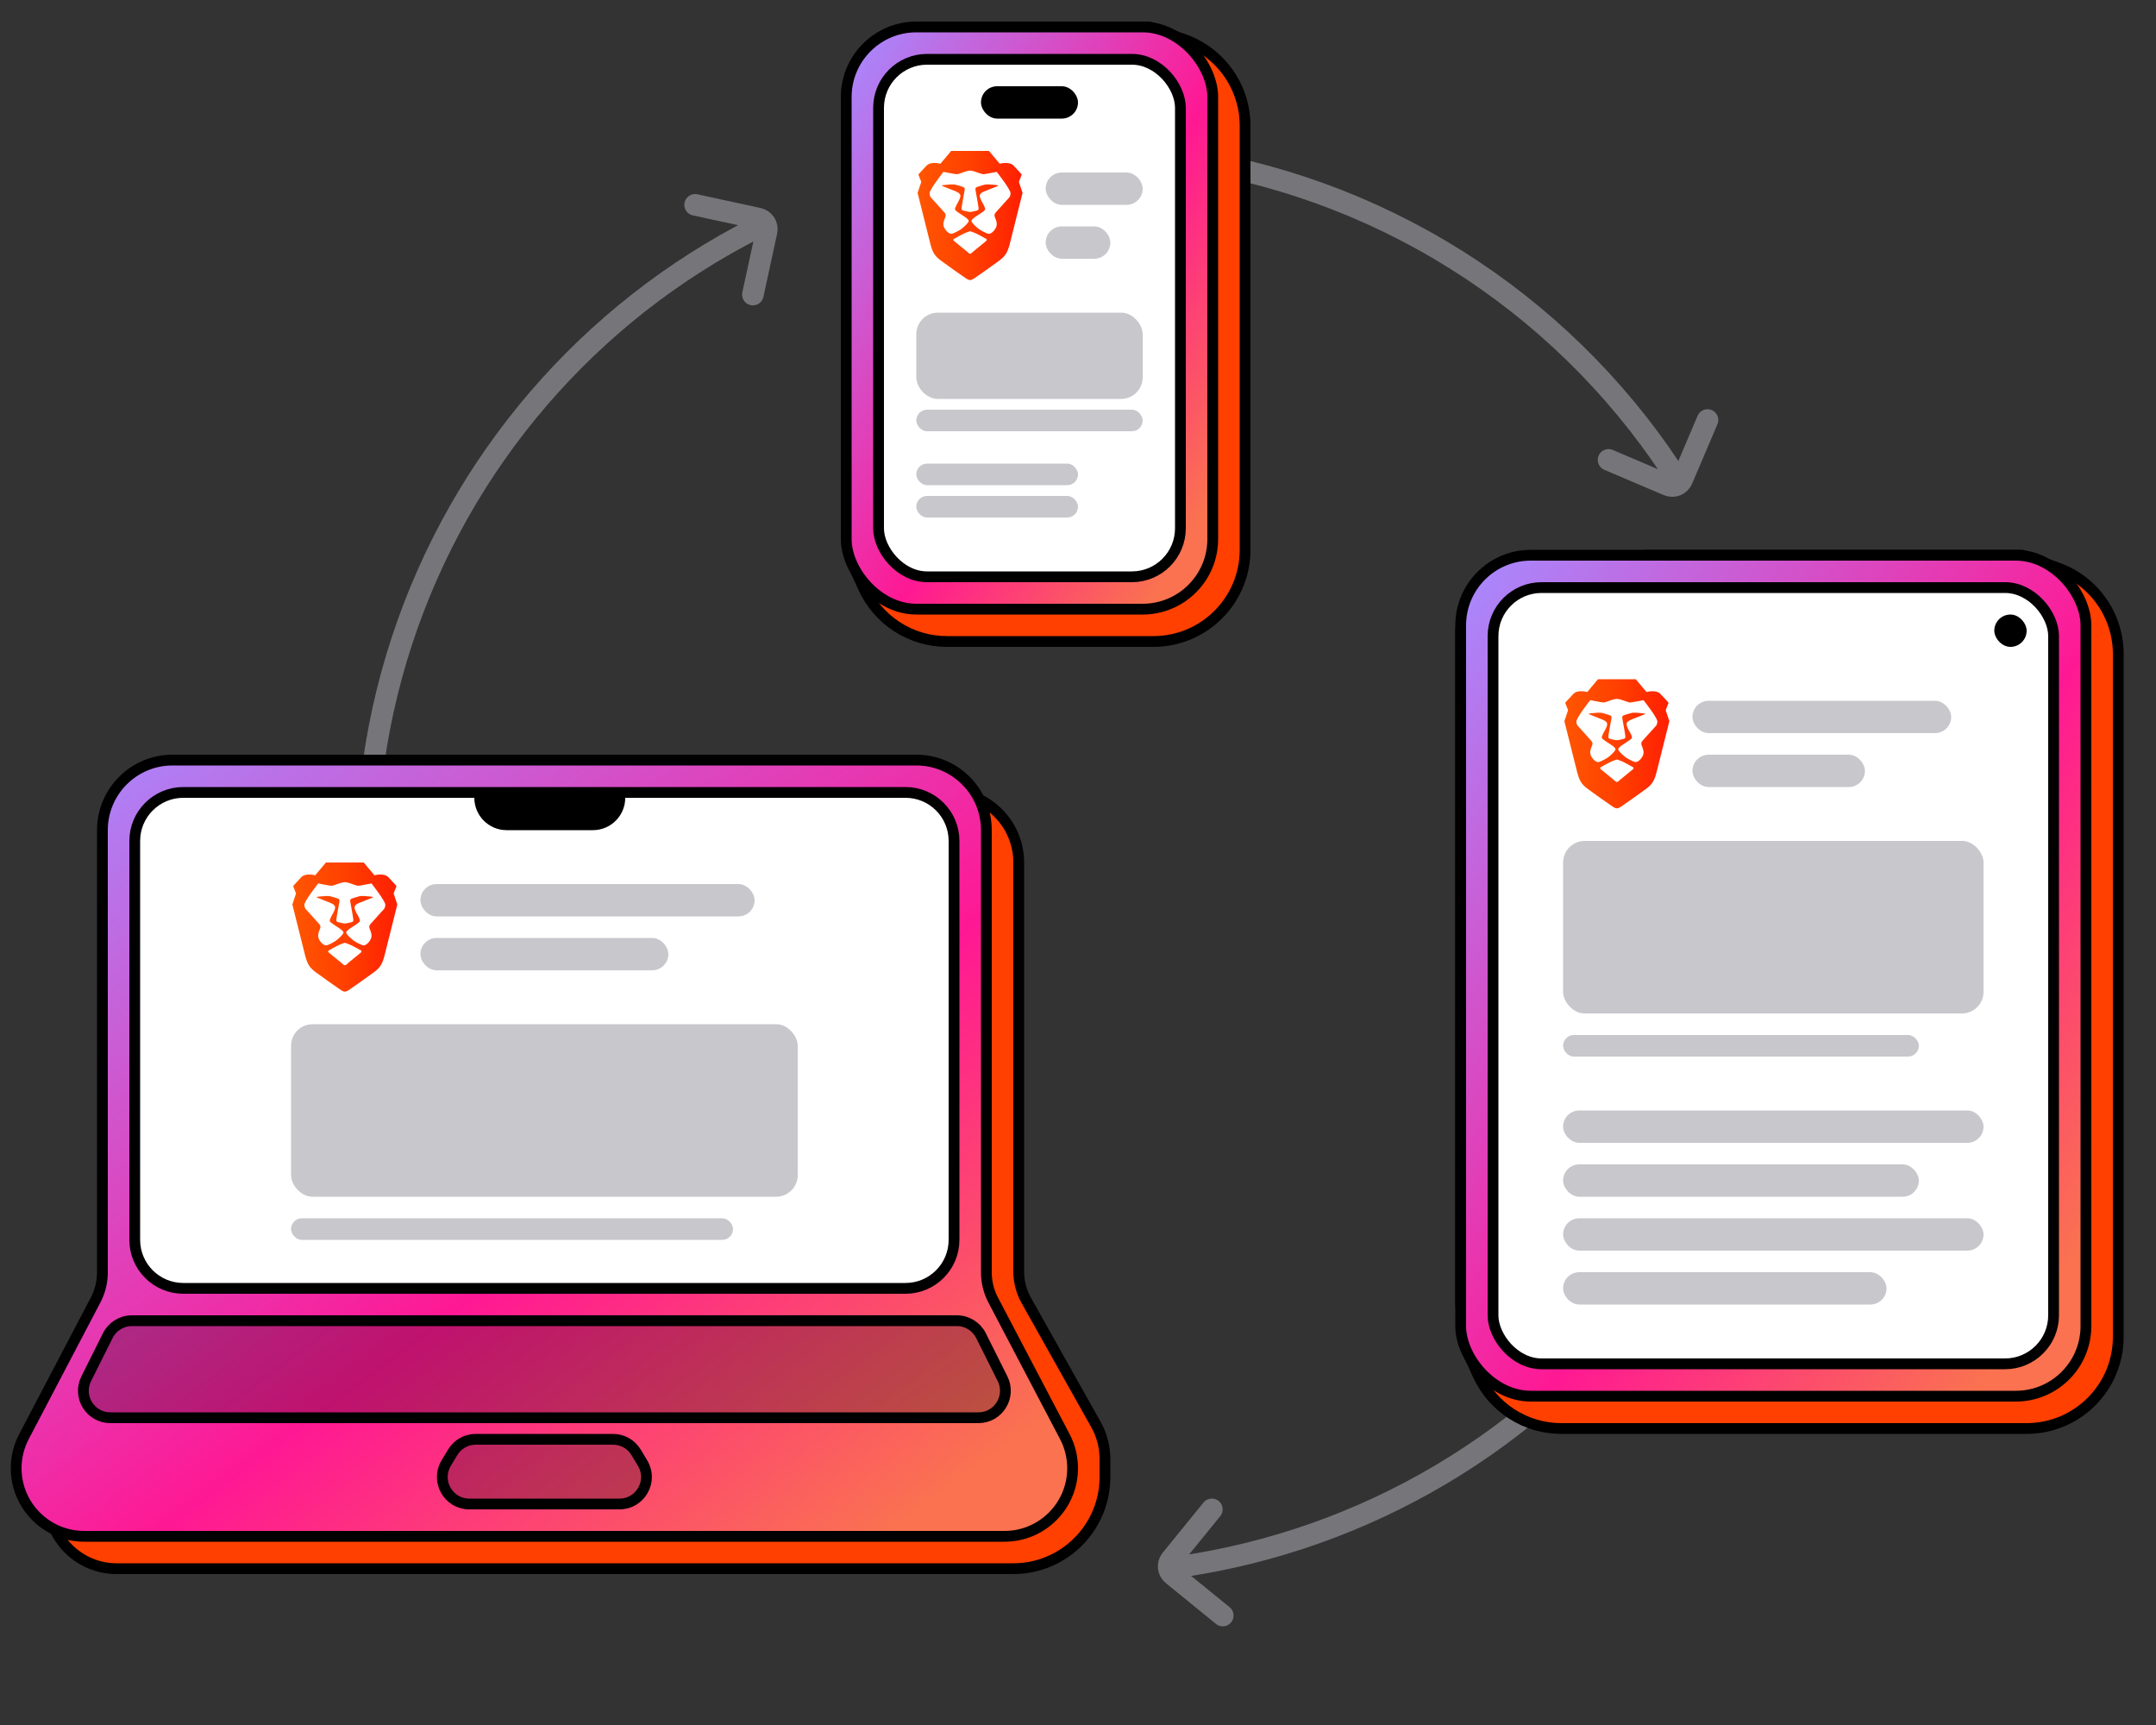 <svg width="200" height="160" viewBox="0 0 200 160" fill="none" xmlns="http://www.w3.org/2000/svg">
<rect x="0" y="0" width="200" height="160" fill="#333333" stroke="none"/>
<path d="M110.481 14.838C119.783 16.334 128.657 19.804 136.506 25.015C144.355 30.226 150.997 37.058 155.986 45.05" stroke="#76767A" stroke-width="2"/>
<path d="M165.336 70.66C166.562 79.24 166.087 87.978 163.937 96.374C161.786 104.771 158.003 112.661 152.804 119.595C147.604 126.53 141.089 132.372 133.632 136.788C126.174 141.205 117.92 144.109 109.34 145.336" stroke="#76767A" stroke-width="2"/>
<path d="M41.1 109.778C33.202 94.157 31.833 76.038 37.295 59.408C42.756 42.777 54.6 28.997 70.222 21.1" stroke="#76767A" stroke-width="2"/>
<path d="M158.397 38.956L156.046 44.477C155.83 44.985 155.242 45.221 154.734 45.005L149.214 42.654" stroke="#76767A" stroke-width="2" stroke-linecap="round" stroke-linejoin="round"/>
<path d="M113.431 149.847L108.776 146.062C108.347 145.713 108.282 145.083 108.631 144.655L112.417 140" stroke="#76767A" stroke-width="2" stroke-linecap="round" stroke-linejoin="round"/>
<path d="M64.482 19L70.346 20.27C70.886 20.387 71.228 20.92 71.112 21.459L69.841 27.323" stroke="#76767A" stroke-width="2" stroke-linecap="round" stroke-linejoin="round"/>
<path d="M78.559 9.348L78.5 9.459V9.585V48V48.031L78.504 48.062L79.004 52.062L79.013 52.138L79.045 52.207L80.096 54.519C81.476 57.553 84.501 59.5 87.834 59.5H107C111.694 59.5 115.5 55.694 115.5 51V11.667C115.5 8.069 113.235 4.861 109.844 3.657L106.667 2.529L106.586 2.5H106.5H95.744H95.726L95.708 2.501L81.964 3.501L81.69 3.521L81.559 3.763L78.559 9.348Z" fill="#FF4000" stroke="black"/>
<rect x="78.5" y="2.5" width="34" height="54" rx="6.5" fill="url(#paint0_linear_1003_1256)" stroke="black"/>
<rect x="81.5" y="5.5" width="28" height="48" rx="4.5" fill="white" stroke="black"/>
<rect x="91" y="8" width="9" height="3" rx="1.5" fill="black"/>
<path d="M135.56 58.348L135.5 58.459V58.585V121V121.031L135.504 121.062L136.004 125.062L136.013 125.138L136.045 125.207L137.096 127.519C138.476 130.553 141.501 132.5 144.834 132.5H188C192.694 132.5 196.5 128.694 196.5 124V60.667C196.5 57.069 194.235 53.861 190.844 52.657L187.667 51.529L187.586 51.5H187.5H152.744H152.726L152.708 51.501L138.964 52.501L138.69 52.521L138.56 52.763L135.56 58.348Z" fill="#FF4000" stroke="black"/>
<rect x="135.5" y="51.5" width="58" height="78" rx="6.5" fill="url(#paint1_linear_1003_1256)" stroke="black"/>
<rect x="138.5" y="54.5" width="52" height="72" rx="4.5" fill="white" stroke="black"/>
<rect x="185" y="57" width="3" height="3" rx="1.5" fill="black"/>
<path d="M19 73.5C15.41 73.5 12.5 76.41 12.5 80V121.022C12.5 121.912 12.284 122.789 11.87 123.577L5.223 136.249C4.748 137.154 4.5 138.161 4.5 139.183C4.5 142.672 7.328 145.5 10.817 145.5H94C98.694 145.5 102.5 141.694 102.5 137V135.319C102.5 134.205 102.213 133.109 101.668 132.137L95.204 120.623C94.743 119.801 94.5 118.874 94.5 117.931V80C94.5 76.41 91.59 73.5 88 73.5H19Z" fill="#FF4000" stroke="black"/>
<path d="M16 70.5C12.41 70.5 9.5 73.41 9.5 77V118.022C9.5 118.912 9.284 119.789 8.871 120.577L2.223 133.249C1.748 134.154 1.5 135.161 1.5 136.183C1.5 139.672 4.328 142.5 7.817 142.5H93.183C96.672 142.5 99.5 139.672 99.5 136.183C99.5 135.161 99.252 134.154 98.777 133.249L92.129 120.577C91.716 119.789 91.5 118.912 91.5 118.022V77C91.5 73.41 88.59 70.5 85 70.5H16Z" fill="url(#paint2_linear_1003_1256)" stroke="black"/>
<path d="M17 73.5C14.515 73.5 12.5 75.515 12.5 78V115C12.5 117.485 14.515 119.5 17 119.5H84C86.485 119.5 88.5 117.485 88.5 115V78C88.5 75.515 86.485 73.5 84 73.5H17Z" fill="white" stroke="black"/>
<path d="M12.236 122.5C11.289 122.5 10.424 123.035 10 123.882L8 127.882C7.169 129.544 8.378 131.5 10.236 131.5H90.764C92.622 131.5 93.831 129.544 93 127.882L91 123.882C90.576 123.035 89.711 122.5 88.764 122.5H12.236Z" fill="black" fill-opacity="0.25" stroke="black"/>
<path d="M44.132 133.5C43.254 133.5 42.441 133.961 41.989 134.714L41.389 135.714C40.389 137.38 41.589 139.5 43.532 139.5H57.468C59.411 139.5 60.611 137.38 59.611 135.714L59.011 134.714C58.559 133.961 57.746 133.5 56.868 133.5H44.132Z" fill="black" fill-opacity="0.25" stroke="black"/>
<path d="M44 74H58C58 75.657 56.657 77 55 77H47C45.343 77 44 75.657 44 74Z" fill="black"/>
<path fill-rule="evenodd" clip-rule="evenodd" d="M94.516 16.873L94.784 16.183C94.784 16.183 94.443 15.8 94.03 15.366C93.616 14.932 92.739 15.188 92.739 15.188L91.741 14H89.989H88.236L87.238 15.188C87.238 15.188 86.361 14.932 85.948 15.366C85.534 15.8 85.193 16.183 85.193 16.183L85.461 16.873L85.12 17.894C85.12 17.894 86.122 21.876 86.24 22.362C86.471 23.32 86.629 23.69 87.286 24.175C87.944 24.66 89.136 25.503 89.331 25.63C89.526 25.758 89.769 25.975 89.989 25.975C90.208 25.975 90.451 25.758 90.646 25.63C90.841 25.503 92.033 24.66 92.691 24.175C93.348 23.69 93.506 23.32 93.737 22.362C93.855 21.876 94.857 17.894 94.857 17.894L94.516 16.873Z" fill="url(#paint3_linear_1003_1256)"/>
<path d="M91.23 16.158C91.376 16.158 92.459 15.941 92.459 15.941C92.459 15.941 93.743 17.569 93.743 17.916C93.743 18.204 93.633 18.317 93.503 18.449C93.475 18.477 93.447 18.506 93.419 18.537L92.457 19.609C92.447 19.62 92.437 19.631 92.425 19.643C92.329 19.744 92.188 19.893 92.288 20.141C92.294 20.157 92.301 20.174 92.308 20.191C92.418 20.46 92.553 20.791 92.381 21.127C92.198 21.484 91.884 21.723 91.683 21.683C91.483 21.644 91.011 21.386 90.838 21.267C90.664 21.149 90.114 20.674 90.114 20.492C90.114 20.34 90.51 20.088 90.702 19.965C90.74 19.941 90.77 19.921 90.788 19.909C90.807 19.895 90.841 19.873 90.881 19.847C91.057 19.733 91.373 19.526 91.381 19.435C91.391 19.322 91.387 19.289 91.246 19.01C91.216 18.951 91.181 18.888 91.144 18.822C91.01 18.579 90.859 18.307 90.892 18.113C90.93 17.893 91.259 17.767 91.537 17.66C91.572 17.647 91.606 17.634 91.638 17.621C91.719 17.588 91.822 17.548 91.928 17.506C92.206 17.397 92.514 17.276 92.565 17.252C92.636 17.217 92.618 17.185 92.404 17.164C92.376 17.161 92.341 17.157 92.301 17.152C92.037 17.123 91.549 17.069 91.312 17.138C91.266 17.152 91.213 17.166 91.159 17.182C90.893 17.258 90.566 17.35 90.535 17.404C90.53 17.413 90.524 17.421 90.519 17.429C90.489 17.473 90.47 17.502 90.503 17.692C90.513 17.749 90.533 17.86 90.558 17.998C90.632 18.4 90.746 19.029 90.761 19.17C90.763 19.189 90.765 19.209 90.767 19.227C90.785 19.384 90.798 19.489 90.623 19.531C90.609 19.534 90.594 19.538 90.578 19.542C90.381 19.589 90.093 19.659 89.989 19.659C89.884 19.659 89.596 19.589 89.399 19.542C89.383 19.538 89.368 19.534 89.354 19.531C89.179 19.489 89.192 19.384 89.21 19.227C89.212 19.209 89.214 19.189 89.216 19.17C89.231 19.028 89.346 18.399 89.419 17.996C89.444 17.859 89.464 17.749 89.474 17.692C89.507 17.503 89.488 17.473 89.458 17.429C89.453 17.421 89.448 17.413 89.442 17.404C89.411 17.35 89.085 17.258 88.818 17.182C88.764 17.166 88.711 17.152 88.665 17.138C88.428 17.069 87.941 17.123 87.677 17.152C87.636 17.157 87.601 17.161 87.573 17.164C87.359 17.185 87.341 17.217 87.412 17.252C87.463 17.276 87.771 17.397 88.049 17.506C88.156 17.548 88.258 17.588 88.339 17.621C88.371 17.634 88.405 17.647 88.44 17.66C88.718 17.767 89.047 17.893 89.085 18.113C89.118 18.307 88.967 18.579 88.833 18.822C88.796 18.888 88.761 18.951 88.731 19.01C88.59 19.289 88.586 19.322 88.596 19.435C88.604 19.526 88.92 19.733 89.096 19.847C89.136 19.873 89.17 19.895 89.189 19.909C89.207 19.921 89.237 19.941 89.275 19.965C89.467 20.088 89.863 20.34 89.863 20.492C89.863 20.674 89.313 21.149 89.14 21.267C88.966 21.386 88.495 21.644 88.294 21.683C88.093 21.723 87.779 21.484 87.596 21.127C87.424 20.791 87.559 20.46 87.669 20.192C87.676 20.174 87.683 20.157 87.689 20.141C87.789 19.893 87.648 19.744 87.552 19.643C87.54 19.631 87.53 19.619 87.52 19.609L86.558 18.537C86.53 18.506 86.501 18.477 86.474 18.449C86.344 18.317 86.234 18.204 86.234 17.916C86.234 17.569 87.518 15.941 87.518 15.941C87.518 15.941 88.601 16.158 88.747 16.158C88.864 16.158 89.089 16.076 89.323 15.992C89.383 15.97 89.443 15.949 89.502 15.928C89.794 15.826 89.989 15.825 89.989 15.825C89.989 15.825 90.183 15.826 90.475 15.928C90.534 15.949 90.594 15.97 90.654 15.992C90.888 16.076 91.114 16.158 91.23 16.158Z" fill="white"/>
<path d="M91.044 21.915C91.273 22.039 91.436 22.127 91.497 22.167C91.576 22.219 91.528 22.317 91.456 22.371C91.383 22.425 90.41 23.215 90.316 23.302C90.304 23.313 90.291 23.326 90.278 23.338C90.187 23.424 90.071 23.534 89.989 23.534C89.906 23.534 89.79 23.424 89.699 23.338C89.686 23.325 89.673 23.313 89.661 23.302C89.567 23.215 88.594 22.425 88.521 22.371C88.449 22.317 88.401 22.219 88.48 22.167C88.541 22.127 88.704 22.039 88.933 21.915C89.001 21.878 89.073 21.839 89.151 21.797C89.494 21.611 89.922 21.452 89.989 21.452C90.055 21.452 90.483 21.611 90.826 21.797C90.904 21.839 90.977 21.879 91.044 21.915Z" fill="white"/>
<rect x="97" y="16" width="9" height="3" rx="1.5" fill="#C7C7CC"/>
<rect x="85" y="29" width="21" height="8" rx="2" fill="#C7C7CC"/>
<rect x="85" y="38" width="21" height="2" rx="1" fill="#C7C7CC"/>
<rect x="85" y="43" width="15" height="2" rx="1" fill="#C7C7CC"/>
<rect x="85" y="46" width="15" height="2" rx="1" fill="#C7C7CC"/>
<rect x="97" y="21" width="6" height="3" rx="1.5" fill="#C7C7CC"/>
<path fill-rule="evenodd" clip-rule="evenodd" d="M154.516 65.873L154.784 65.183C154.784 65.183 154.443 64.8 154.03 64.366C153.616 63.932 152.739 64.188 152.739 64.188L151.741 63H149.989H148.236L147.238 64.188C147.238 64.188 146.361 63.932 145.947 64.366C145.534 64.8 145.193 65.183 145.193 65.183L145.461 65.873L145.12 66.894C145.12 66.894 146.122 70.876 146.24 71.362C146.471 72.32 146.629 72.69 147.286 73.175C147.944 73.66 149.136 74.502 149.331 74.63C149.526 74.758 149.769 74.975 149.989 74.975C150.208 74.975 150.451 74.758 150.646 74.63C150.841 74.502 152.033 73.66 152.691 73.175C153.348 72.69 153.506 72.32 153.737 71.362C153.855 70.876 154.857 66.894 154.857 66.894L154.516 65.873Z" fill="url(#paint4_linear_1003_1256)"/>
<path d="M151.23 65.158C151.376 65.158 152.459 64.941 152.459 64.941C152.459 64.941 153.743 66.569 153.743 66.916C153.743 67.204 153.633 67.317 153.503 67.449C153.476 67.477 153.447 67.505 153.419 67.537L152.457 68.609C152.447 68.62 152.437 68.631 152.425 68.643C152.329 68.744 152.188 68.893 152.288 69.141C152.294 69.157 152.301 69.174 152.308 69.191C152.418 69.46 152.553 69.791 152.381 70.127C152.198 70.484 151.884 70.723 151.683 70.683C151.483 70.644 151.011 70.385 150.838 70.267C150.664 70.149 150.114 69.674 150.114 69.492C150.114 69.34 150.51 69.088 150.702 68.965C150.74 68.941 150.77 68.921 150.788 68.909C150.807 68.895 150.841 68.874 150.881 68.847C151.057 68.733 151.373 68.526 151.381 68.435C151.391 68.322 151.387 68.289 151.246 68.01C151.216 67.951 151.181 67.888 151.144 67.822C151.01 67.579 150.859 67.307 150.893 67.113C150.93 66.893 151.259 66.767 151.537 66.66C151.572 66.647 151.606 66.633 151.638 66.621C151.719 66.588 151.821 66.548 151.928 66.507C152.206 66.397 152.515 66.276 152.565 66.251C152.636 66.217 152.618 66.185 152.404 66.164C152.376 66.161 152.341 66.157 152.301 66.153C152.036 66.123 151.549 66.069 151.312 66.138C151.266 66.152 151.213 66.166 151.159 66.182C150.893 66.258 150.566 66.35 150.535 66.404C150.53 66.413 150.524 66.421 150.519 66.429C150.489 66.473 150.47 66.502 150.503 66.692C150.513 66.749 150.533 66.86 150.558 66.998C150.632 67.4 150.746 68.028 150.761 68.17C150.763 68.189 150.765 68.209 150.767 68.227C150.785 68.384 150.798 68.489 150.623 68.531C150.609 68.534 150.594 68.538 150.578 68.542C150.381 68.589 150.093 68.659 149.989 68.659C149.884 68.659 149.596 68.589 149.399 68.542C149.383 68.538 149.368 68.534 149.354 68.531C149.179 68.489 149.192 68.384 149.21 68.227C149.212 68.209 149.214 68.189 149.216 68.17C149.231 68.028 149.346 67.399 149.419 66.996C149.444 66.859 149.464 66.749 149.474 66.692C149.507 66.502 149.488 66.473 149.458 66.429C149.453 66.421 149.447 66.413 149.442 66.404C149.411 66.35 149.085 66.258 148.818 66.182C148.764 66.166 148.711 66.152 148.665 66.138C148.428 66.069 147.941 66.123 147.676 66.153C147.636 66.157 147.601 66.161 147.573 66.164C147.359 66.185 147.341 66.217 147.412 66.251C147.463 66.276 147.771 66.397 148.049 66.506C148.155 66.548 148.258 66.588 148.339 66.621C148.371 66.633 148.405 66.647 148.44 66.66C148.718 66.767 149.047 66.893 149.085 67.113C149.118 67.307 148.967 67.579 148.833 67.822C148.796 67.888 148.761 67.951 148.731 68.01C148.59 68.289 148.586 68.322 148.596 68.435C148.604 68.526 148.92 68.733 149.096 68.847C149.136 68.873 149.17 68.895 149.189 68.909C149.207 68.921 149.237 68.941 149.275 68.965C149.467 69.088 149.863 69.34 149.863 69.492C149.863 69.674 149.313 70.149 149.14 70.267C148.966 70.385 148.494 70.644 148.294 70.683C148.093 70.723 147.779 70.484 147.596 70.127C147.424 69.791 147.559 69.46 147.669 69.192C147.676 69.174 147.683 69.157 147.689 69.141C147.789 68.893 147.648 68.744 147.552 68.643C147.54 68.631 147.53 68.62 147.52 68.609L146.558 67.537C146.53 67.506 146.502 67.477 146.474 67.449C146.344 67.317 146.234 67.204 146.234 66.916C146.234 66.569 147.518 64.941 147.518 64.941C147.518 64.941 148.601 65.158 148.747 65.158C148.864 65.158 149.089 65.076 149.323 64.992C149.383 64.97 149.443 64.949 149.502 64.928C149.794 64.826 149.989 64.825 149.989 64.825C149.989 64.825 150.183 64.826 150.475 64.928C150.534 64.949 150.594 64.97 150.654 64.992C150.888 65.076 151.114 65.158 151.23 65.158Z" fill="white"/>
<path d="M151.044 70.915C151.273 71.039 151.436 71.127 151.497 71.167C151.576 71.219 151.528 71.317 151.456 71.371C151.383 71.425 150.41 72.215 150.316 72.302C150.304 72.313 150.291 72.326 150.278 72.338C150.187 72.424 150.071 72.534 149.989 72.534C149.906 72.534 149.79 72.424 149.699 72.338C149.686 72.325 149.673 72.313 149.661 72.302C149.567 72.215 148.594 71.425 148.521 71.371C148.449 71.317 148.401 71.219 148.48 71.167C148.542 71.127 148.704 71.039 148.933 70.915C149.001 70.879 149.073 70.839 149.151 70.797C149.494 70.611 149.922 70.452 149.989 70.452C150.055 70.452 150.483 70.611 150.826 70.797C150.904 70.839 150.977 70.879 151.044 70.915Z" fill="white"/>
<rect x="157" y="65" width="24" height="3" rx="1.5" fill="#C7C7CC"/>
<rect x="145" y="78" width="39" height="16" rx="2" fill="#C7C7CC"/>
<rect x="145" y="96" width="33" height="2" rx="1" fill="#C7C7CC"/>
<rect x="145" y="103" width="39" height="3" rx="1.5" fill="#C7C7CC"/>
<rect x="145" y="108" width="33" height="3" rx="1.5" fill="#C7C7CC"/>
<rect x="145" y="113" width="39" height="3" rx="1.5" fill="#C7C7CC"/>
<rect x="145" y="118" width="30" height="3" rx="1.5" fill="#C7C7CC"/>
<rect x="157" y="70" width="16" height="3" rx="1.5" fill="#C7C7CC"/>
<path fill-rule="evenodd" clip-rule="evenodd" d="M36.516 82.873L36.784 82.183C36.784 82.183 36.443 81.8 36.03 81.366C35.616 80.932 34.739 81.188 34.739 81.188L33.741 80H31.988H30.236L29.238 81.188C29.238 81.188 28.361 80.932 27.948 81.366C27.534 81.8 27.193 82.183 27.193 82.183L27.461 82.873L27.12 83.894C27.12 83.894 28.122 87.876 28.24 88.362C28.471 89.32 28.629 89.69 29.286 90.175C29.944 90.66 31.137 91.502 31.331 91.63C31.526 91.758 31.769 91.975 31.988 91.975C32.208 91.975 32.451 91.758 32.646 91.63C32.84 91.502 34.033 90.66 34.691 90.175C35.348 89.69 35.506 89.32 35.737 88.362C35.855 87.876 36.857 83.894 36.857 83.894L36.516 82.873Z" fill="url(#paint5_linear_1003_1256)"/>
<path d="M33.23 82.158C33.376 82.158 34.459 81.941 34.459 81.941C34.459 81.941 35.743 83.569 35.743 83.916C35.743 84.204 35.633 84.317 35.503 84.449C35.475 84.477 35.447 84.505 35.419 84.537L34.457 85.609C34.447 85.62 34.437 85.631 34.425 85.643C34.329 85.744 34.188 85.893 34.288 86.141C34.294 86.157 34.301 86.174 34.308 86.191C34.418 86.46 34.553 86.791 34.381 87.127C34.198 87.484 33.884 87.723 33.684 87.683C33.483 87.644 33.011 87.385 32.837 87.267C32.664 87.149 32.114 86.674 32.114 86.492C32.114 86.34 32.51 86.088 32.702 85.965C32.74 85.941 32.77 85.921 32.788 85.909C32.807 85.895 32.841 85.874 32.881 85.847C33.057 85.733 33.373 85.526 33.381 85.435C33.391 85.322 33.387 85.289 33.246 85.01C33.216 84.951 33.181 84.888 33.144 84.822C33.01 84.579 32.859 84.307 32.892 84.113C32.93 83.893 33.259 83.767 33.537 83.66C33.572 83.647 33.606 83.633 33.638 83.621C33.719 83.588 33.822 83.548 33.928 83.507C34.206 83.397 34.514 83.276 34.565 83.251C34.636 83.217 34.618 83.185 34.404 83.164C34.376 83.161 34.341 83.157 34.301 83.153C34.036 83.123 33.549 83.069 33.312 83.138C33.266 83.152 33.214 83.166 33.159 83.182C32.893 83.258 32.566 83.35 32.535 83.404C32.53 83.413 32.524 83.421 32.519 83.429C32.489 83.473 32.47 83.502 32.503 83.692C32.513 83.749 32.533 83.86 32.558 83.998C32.632 84.4 32.746 85.028 32.761 85.17C32.763 85.189 32.765 85.209 32.767 85.227C32.785 85.384 32.798 85.489 32.623 85.531C32.609 85.534 32.594 85.538 32.578 85.542C32.381 85.589 32.093 85.659 31.988 85.659C31.884 85.659 31.596 85.589 31.399 85.542C31.383 85.538 31.368 85.534 31.354 85.531C31.179 85.489 31.192 85.384 31.21 85.227C31.212 85.209 31.214 85.189 31.216 85.17C31.231 85.028 31.346 84.399 31.419 83.996C31.444 83.859 31.464 83.749 31.474 83.692C31.507 83.502 31.488 83.473 31.458 83.429C31.453 83.421 31.448 83.413 31.442 83.404C31.411 83.35 31.084 83.258 30.818 83.182C30.764 83.166 30.711 83.152 30.665 83.138C30.428 83.069 29.941 83.123 29.677 83.153C29.636 83.157 29.601 83.161 29.573 83.164C29.359 83.185 29.341 83.217 29.412 83.251C29.462 83.276 29.771 83.397 30.049 83.506C30.155 83.548 30.258 83.588 30.339 83.621C30.371 83.633 30.405 83.647 30.44 83.66C30.718 83.767 31.047 83.893 31.084 84.113C31.118 84.307 30.967 84.579 30.833 84.822C30.796 84.888 30.761 84.951 30.731 85.01C30.59 85.289 30.586 85.322 30.596 85.435C30.604 85.526 30.92 85.733 31.096 85.847C31.136 85.873 31.17 85.895 31.189 85.909C31.207 85.921 31.237 85.941 31.275 85.965C31.467 86.088 31.863 86.34 31.863 86.492C31.863 86.674 31.313 87.149 31.14 87.267C30.966 87.385 30.494 87.644 30.294 87.683C30.093 87.723 29.779 87.484 29.596 87.127C29.424 86.791 29.559 86.46 29.669 86.192C29.676 86.174 29.683 86.157 29.689 86.141C29.789 85.893 29.648 85.744 29.552 85.643C29.541 85.631 29.53 85.62 29.52 85.609L28.558 84.537C28.53 84.506 28.502 84.477 28.474 84.449C28.344 84.317 28.234 84.204 28.234 83.916C28.234 83.569 29.518 81.941 29.518 81.941C29.518 81.941 30.601 82.158 30.747 82.158C30.864 82.158 31.089 82.076 31.323 81.992C31.383 81.97 31.443 81.949 31.502 81.928C31.794 81.826 31.988 81.825 31.988 81.825C31.988 81.825 32.183 81.826 32.475 81.928C32.534 81.949 32.594 81.97 32.654 81.992C32.889 82.076 33.114 82.158 33.23 82.158Z" fill="white"/>
<path d="M33.044 87.915C33.273 88.039 33.436 88.127 33.497 88.167C33.577 88.219 33.528 88.317 33.456 88.371C33.383 88.425 32.41 89.215 32.316 89.302C32.304 89.313 32.291 89.326 32.278 89.338C32.187 89.424 32.071 89.534 31.988 89.534C31.906 89.534 31.79 89.424 31.699 89.338C31.686 89.325 31.673 89.313 31.661 89.302C31.567 89.215 30.594 88.425 30.521 88.371C30.449 88.317 30.401 88.219 30.48 88.167C30.541 88.127 30.704 88.039 30.933 87.915C31.001 87.879 31.073 87.839 31.151 87.797C31.494 87.611 31.922 87.452 31.988 87.452C32.055 87.452 32.483 87.611 32.826 87.797C32.904 87.839 32.977 87.879 33.044 87.915Z" fill="white"/>
<rect x="39" y="82" width="31" height="3" rx="1.5" fill="#C7C7CC"/>
<rect x="27" y="95" width="47" height="16" rx="2" fill="#C7C7CC"/>
<rect x="27" y="113" width="41" height="2" rx="1" fill="#C7C7CC"/>
<rect x="39" y="87" width="23" height="3" rx="1.5" fill="#C7C7CC"/>
<defs>
<linearGradient id="paint0_linear_1003_1256" x1="110.286" y1="52.337" x2="65.551" y2="25.042" gradientUnits="userSpaceOnUse">
<stop offset="0.026" stop-color="#FA7250"/>
<stop offset="0.401" stop-color="#FF1893"/>
<stop offset="0.995" stop-color="#A78AFF"/>
</linearGradient>
<linearGradient id="paint1_linear_1003_1256" x1="190.039" y1="123.679" x2="120.563" y2="73.28" gradientUnits="userSpaceOnUse">
<stop offset="0.026" stop-color="#FA7250"/>
<stop offset="0.401" stop-color="#FF1893"/>
<stop offset="0.995" stop-color="#A78AFF"/>
</linearGradient>
<linearGradient id="paint2_linear_1003_1256" x1="93.961" y1="137.093" x2="29.34" y2="50.579" gradientUnits="userSpaceOnUse">
<stop offset="0.026" stop-color="#FA7250"/>
<stop offset="0.401" stop-color="#FF1893"/>
<stop offset="0.995" stop-color="#A78AFF"/>
</linearGradient>
<linearGradient id="paint3_linear_1003_1256" x1="85.12" y1="26.06" x2="94.857" y2="26.06" gradientUnits="userSpaceOnUse">
<stop stop-color="#FF5601"/>
<stop offset="0.5" stop-color="#FF4000"/>
<stop offset="1" stop-color="#FF1F01"/>
</linearGradient>
<linearGradient id="paint4_linear_1003_1256" x1="145.12" y1="75.06" x2="154.857" y2="75.06" gradientUnits="userSpaceOnUse">
<stop stop-color="#FF5601"/>
<stop offset="0.5" stop-color="#FF4000"/>
<stop offset="1" stop-color="#FF1F01"/>
</linearGradient>
<linearGradient id="paint5_linear_1003_1256" x1="27.12" y1="92.06" x2="36.857" y2="92.06" gradientUnits="userSpaceOnUse">
<stop stop-color="#FF5601"/>
<stop offset="0.5" stop-color="#FF4000"/>
<stop offset="1" stop-color="#FF1F01"/>
</linearGradient>
</defs>
</svg>
